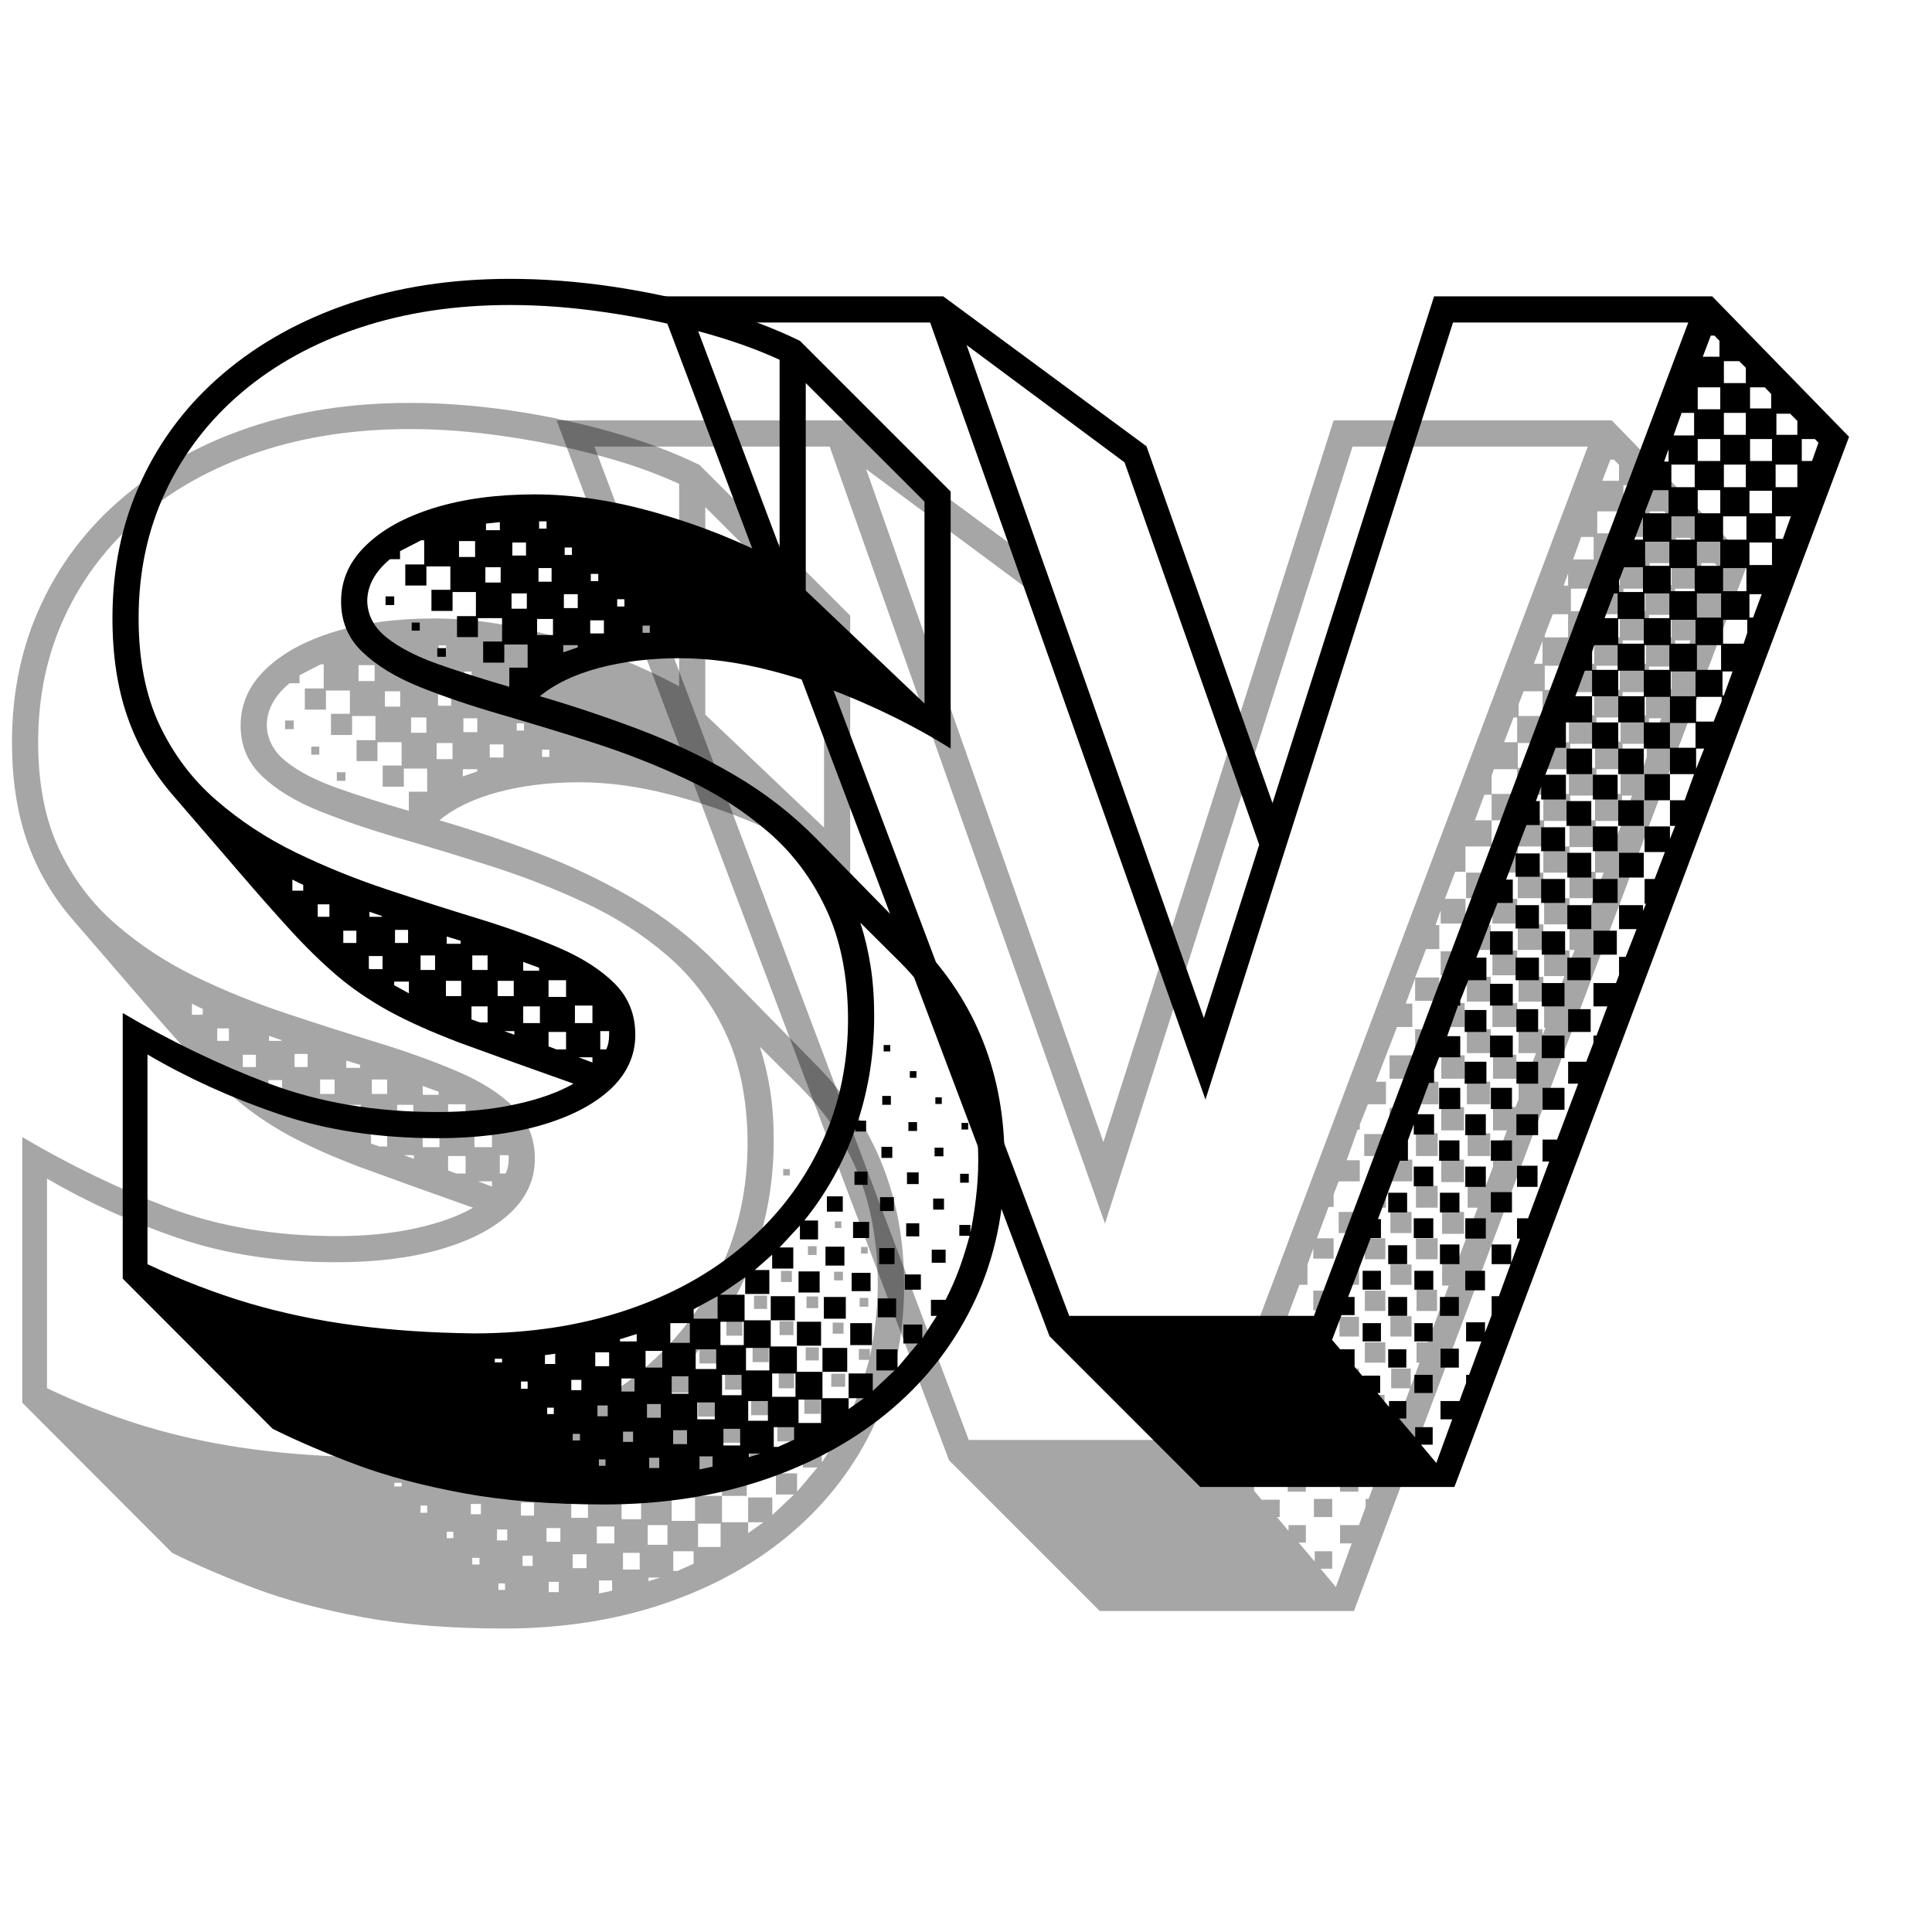 <svg xmlns="http://www.w3.org/2000/svg" xmlns:xlink="http://www.w3.org/1999/xlink" width="200" zoomAndPan="magnify" viewBox="0 0 150 150" height="200" preserveAspectRatio="xMidYMid meet" version="1.2"><defs/><g id="04da9abe09"><g style="fill:#000000;fill-opacity:0.349;"><g transform="translate(-0.991, 112.813)"><path style="stroke:none" d="M 40.078 13.625 C 35.973 13.625 32.336 13.332 29.172 12.75 C 26.004 12.164 23.211 11.422 20.797 10.516 C 18.391 9.609 16.242 8.688 14.359 7.75 L 2.719 -3.906 L 2.719 -24.531 C 6.406 -22.352 10.195 -20.523 14.094 -19.047 C 18 -17.578 22.348 -16.844 27.141 -16.844 C 29.359 -16.844 31.379 -17.039 33.203 -17.438 C 35.035 -17.832 36.539 -18.367 37.719 -19.047 C 36.238 -19.578 34.734 -20.113 33.203 -20.656 C 31.68 -21.207 30.242 -21.727 28.891 -22.219 C 26.703 -23.051 24.852 -23.879 23.344 -24.703 C 21.844 -25.535 20.5 -26.457 19.312 -27.469 C 18.125 -28.488 16.926 -29.66 15.719 -30.984 C 14.508 -32.305 13.113 -33.891 11.531 -35.734 L 6.562 -41.5 C 5.008 -43.312 3.848 -45.328 3.078 -47.547 C 2.305 -49.773 1.922 -52.32 1.922 -55.188 C 1.922 -59.062 2.664 -62.609 4.156 -65.828 C 5.645 -69.055 7.766 -71.836 10.516 -74.172 C 13.266 -76.516 16.523 -78.328 20.297 -79.609 C 24.066 -80.891 28.234 -81.531 32.797 -81.531 C 35.359 -81.531 37.984 -81.332 40.672 -80.938 C 43.367 -80.539 45.977 -79.984 48.5 -79.266 C 51.031 -78.547 53.297 -77.695 55.297 -76.719 L 67 -65.016 L 67 -45.062 C 64.957 -46.344 62.738 -47.508 60.344 -48.562 C 57.957 -49.625 55.531 -50.473 53.062 -51.109 C 50.594 -51.754 48.227 -52.078 45.969 -52.078 C 43.664 -52.078 41.562 -51.82 39.656 -51.312 C 37.758 -50.801 36.242 -50.07 35.109 -49.125 C 37.555 -48.414 40.082 -47.57 42.688 -46.594 C 45.289 -45.613 47.785 -44.426 50.172 -43.031 C 52.566 -41.633 54.707 -39.973 56.594 -38.047 L 64.516 -29.969 C 68.961 -25.406 71.188 -19.77 71.188 -13.062 C 71.188 -9.145 70.43 -5.555 68.922 -2.297 C 67.41 0.961 65.27 3.781 62.5 6.156 C 59.727 8.531 56.438 10.367 52.625 11.672 C 48.82 12.973 44.641 13.625 40.078 13.625 Z M 29.969 0.344 C 34.258 0.344 38.188 -0.25 41.75 -1.438 C 45.312 -2.625 48.383 -4.32 50.969 -6.531 C 53.551 -8.738 55.547 -11.348 56.953 -14.359 C 58.367 -17.379 59.062 -20.695 59.031 -24.312 C 58.988 -27.551 58.41 -30.336 57.297 -32.672 C 56.191 -35.016 54.695 -36.992 52.812 -38.609 C 50.926 -40.234 48.812 -41.594 46.469 -42.688 C 44.133 -43.781 41.734 -44.723 39.266 -45.516 C 36.797 -46.305 34.391 -47.039 32.047 -47.719 C 29.711 -48.395 27.613 -49.109 25.75 -49.859 C 23.883 -50.617 22.406 -51.523 21.312 -52.578 C 20.219 -53.629 19.672 -54.93 19.672 -56.484 C 19.672 -58.141 20.312 -59.586 21.594 -60.828 C 22.875 -62.078 24.645 -63.051 26.906 -63.75 C 29.164 -64.445 31.77 -64.797 34.719 -64.797 C 37.695 -64.797 40.867 -64.312 44.234 -63.344 C 47.609 -62.383 50.77 -61.113 53.719 -59.531 L 53.719 -75.25 C 51.832 -76.113 49.707 -76.859 47.344 -77.484 C 44.988 -78.109 42.566 -78.598 40.078 -78.953 C 37.598 -79.316 35.172 -79.5 32.797 -79.5 C 28.535 -79.5 24.641 -78.91 21.109 -77.734 C 17.586 -76.566 14.547 -74.898 11.984 -72.734 C 9.422 -70.566 7.441 -67.992 6.047 -65.016 C 4.648 -62.035 3.953 -58.758 3.953 -55.188 C 3.953 -51.977 4.488 -49.223 5.562 -46.922 C 6.645 -44.629 8.109 -42.68 9.953 -41.078 C 11.797 -39.473 13.859 -38.113 16.141 -37 C 18.422 -35.895 20.785 -34.938 23.234 -34.125 C 25.68 -33.312 28.047 -32.555 30.328 -31.859 C 32.609 -31.16 34.672 -30.414 36.516 -29.625 C 38.367 -28.832 39.832 -27.898 40.906 -26.828 C 41.977 -25.754 42.516 -24.426 42.516 -22.844 C 42.516 -21.219 41.863 -19.801 40.562 -18.594 C 39.258 -17.395 37.445 -16.461 35.125 -15.797 C 32.812 -15.141 30.148 -14.812 27.141 -14.812 C 22.578 -14.812 18.457 -15.441 14.781 -16.703 C 11.102 -17.961 7.723 -19.5 4.641 -21.312 L 4.641 -5.031 C 7.273 -3.789 9.898 -2.781 12.516 -2 C 15.141 -1.227 17.875 -0.656 20.719 -0.281 C 23.562 0.094 26.645 0.301 29.969 0.344 Z M 64.969 -48.562 L 64.969 -64.234 L 55.75 -73.438 L 55.75 -57.328 Z M 35.047 -62.141 L 35.625 -62.141 L 35.625 -62.703 L 35.047 -62.703 Z M 30.922 -62.016 L 32 -62.016 L 32 -62.641 L 30.922 -62.531 Z M 32.734 -49.859 L 32.734 -51.344 L 34.156 -51.344 L 34.156 -53.141 L 32.344 -53.141 L 32.344 -51.734 L 30.703 -51.734 L 30.703 -53.375 L 32.172 -53.375 L 32.172 -55.188 L 30.297 -55.188 L 30.297 -53.719 L 28.672 -53.719 L 28.672 -55.344 L 30.141 -55.344 L 30.141 -57.219 L 28.328 -57.219 L 28.328 -55.75 L 26.688 -55.75 L 26.688 -57.391 L 28.156 -57.391 L 28.156 -59.203 L 26.297 -59.203 L 26.297 -57.719 L 24.656 -57.719 L 24.656 -59.359 L 26.125 -59.359 L 26.125 -61.234 L 25.891 -61.234 L 24.25 -60.391 L 24.25 -59.766 L 23.469 -59.766 C 22.289 -58.785 21.703 -57.691 21.703 -56.484 C 21.742 -55.391 22.242 -54.457 23.203 -53.688 C 24.172 -52.914 25.484 -52.234 27.141 -51.641 C 28.797 -51.055 30.66 -50.461 32.734 -49.859 Z M 28.828 -59.938 L 30.078 -59.938 L 30.078 -61.172 L 28.828 -61.172 Z M 32.969 -60.047 L 34.031 -60.047 L 34.031 -61.062 L 32.969 -61.062 Z M 37.031 -60.094 L 37.594 -60.094 L 37.594 -60.672 L 37.031 -60.672 Z M 30.875 -57.953 L 32.062 -57.953 L 32.062 -59.141 L 30.875 -59.141 Z M 35 -58.016 L 36.016 -58.016 L 36.016 -59.078 L 35 -59.078 Z M 39.062 -58.062 L 39.641 -58.062 L 39.641 -58.625 L 39.062 -58.625 Z M 32.906 -55.922 L 34.094 -55.922 L 34.094 -57.109 L 32.906 -57.109 Z M 36.969 -55.969 L 38.047 -55.969 L 38.047 -57.047 L 36.969 -57.047 Z M 23.125 -56.203 L 23.125 -56.875 L 23.797 -56.875 L 23.797 -56.203 Z M 41.109 -56.094 L 41.672 -56.094 L 41.672 -56.656 L 41.109 -56.656 Z M 34.891 -53.875 L 36.125 -53.875 L 36.125 -55.125 L 34.891 -55.125 Z M 39.016 -54 L 40.078 -54 L 40.078 -55.016 L 39.016 -55.016 Z M 25.156 -54.219 L 25.156 -54.844 L 25.781 -54.844 L 25.781 -54.219 Z M 43.078 -54.047 L 43.641 -54.047 L 43.641 -54.609 L 43.078 -54.609 Z M 36.922 -52.531 L 38.047 -52.922 L 38.047 -53.094 L 36.922 -53.094 Z M 27.141 -52.188 L 27.141 -52.859 L 27.812 -52.859 L 27.812 -52.188 Z M 15.891 -34.031 L 16.734 -34.031 L 16.734 -34.484 C 16.66 -34.523 16.578 -34.562 16.484 -34.594 C 16.391 -34.633 16.305 -34.676 16.234 -34.719 L 15.891 -34.891 Z M 17.859 -32 L 18.766 -32 L 18.766 -32.969 L 17.859 -32.969 Z M 21.875 -32 L 22.844 -32 L 22.844 -32.062 L 21.875 -32.391 Z M 59.078 6.219 L 60.266 5.375 L 59.078 5.375 L 59.078 3.453 L 60.953 3.453 L 60.953 4.812 L 62.641 3.219 L 61.234 3.219 L 61.234 1.578 L 62.875 1.578 L 62.875 3 L 64.453 1.125 L 63.328 1.125 L 63.328 -0.344 L 64.797 -0.344 L 64.797 0.734 L 65.922 -1.016 L 65.469 -1.016 L 65.469 -2.266 L 66.609 -2.266 C 67.016 -3.055 67.367 -3.863 67.672 -4.688 C 67.973 -5.52 68.238 -6.367 68.469 -7.234 L 67.672 -7.234 L 67.672 -8.078 L 68.531 -8.078 L 68.531 -7.469 C 68.719 -8.363 68.863 -9.281 68.969 -10.219 C 69.082 -11.164 69.141 -12.113 69.141 -13.062 C 69.141 -16.258 68.641 -19.113 67.641 -21.625 C 66.648 -24.133 65.117 -26.426 63.047 -28.5 L 59.984 -31.547 C 60.328 -30.492 60.594 -29.375 60.781 -28.188 C 60.969 -27 61.062 -25.707 61.062 -24.312 C 61.062 -22.875 60.957 -21.477 60.75 -20.125 C 60.539 -18.77 60.227 -17.453 59.812 -16.172 L 60.438 -16.172 L 60.438 -15.328 L 59.594 -15.328 L 59.594 -15.547 C 58.688 -12.941 57.367 -10.566 55.641 -8.422 L 56.703 -8.422 L 56.703 -6.953 L 55.297 -6.953 L 55.297 -8.031 L 53.719 -6.328 L 54.781 -6.328 L 54.781 -4.688 L 53.141 -4.688 L 53.141 -5.766 L 51.797 -4.578 L 52.922 -4.578 L 52.922 -2.719 L 51.047 -2.719 L 51.047 -4.016 L 49.078 -2.656 L 51 -2.656 L 51 -0.672 L 53.031 -0.672 L 53.031 1.359 L 55.062 1.359 L 55.062 3.328 L 57.047 3.328 L 57.047 5.375 L 59.078 5.375 Z M 23.859 -29.969 L 24.875 -29.969 L 24.875 -30.984 L 23.859 -30.984 Z M 19.844 -29.969 L 20.859 -29.969 L 20.859 -30.922 L 19.844 -30.922 Z M 27.875 -29.906 L 28.953 -29.906 L 28.953 -30.141 L 27.875 -30.469 Z M 25.844 -27.875 L 26.969 -27.875 L 26.969 -29 L 25.844 -29 Z M 29.859 -27.875 L 31.047 -27.875 L 31.047 -29 L 29.859 -29 Z M 21.875 -27.938 L 22.891 -27.938 L 22.891 -28.953 L 21.828 -28.953 L 21.828 -27.984 Z M 33.812 -27.812 L 35.047 -27.812 L 35.047 -28.047 L 33.812 -28.5 Z M 35.781 -25.781 L 37.141 -25.781 L 37.141 -27.078 L 35.781 -27.078 Z M 27.812 -25.844 L 29 -25.844 L 29 -27.031 L 27.812 -27.031 Z M 31.828 -25.844 L 33.078 -25.844 L 33.078 -27.031 L 31.828 -27.031 Z M 24.938 -26.062 L 24.938 -26.969 L 23.797 -26.969 L 23.797 -26.688 Z M 37.828 -23.75 L 39.188 -23.75 L 39.188 -25.109 L 37.828 -25.109 Z M 30.469 -23.797 L 31.047 -23.797 L 31.047 -25.047 L 29.797 -25.047 L 29.797 -24.031 Z M 33.812 -23.75 L 35.109 -23.75 L 35.109 -25.047 L 33.812 -25.047 Z M 33.125 -22.844 L 33.125 -23.125 L 32.344 -23.125 Z M 39.797 -21.703 L 40.25 -21.703 C 40.406 -22.004 40.484 -22.383 40.484 -22.844 L 40.484 -23.125 L 39.797 -23.125 Z M 36.406 -21.703 L 37.141 -21.703 L 37.141 -23.062 L 35.781 -23.062 L 35.781 -21.938 Z M 61.797 -21.547 L 61.797 -22.047 L 62.312 -22.047 L 62.312 -21.547 Z M 39.188 -20.688 L 39.188 -21.094 L 38.109 -21.094 Z M 63.828 -19.5 L 63.828 -20.016 L 64.344 -20.016 L 64.344 -19.5 Z M 61.688 -17.406 L 61.688 -18.094 L 62.359 -18.094 L 62.359 -17.406 Z M 65.812 -17.469 L 65.812 -17.984 L 66.312 -17.984 L 66.312 -17.469 Z M 63.719 -15.375 L 63.719 -16.062 L 64.391 -16.062 L 64.391 -15.375 Z M 67.844 -15.484 L 67.844 -16 L 68.359 -16 L 68.359 -15.484 Z M 61.625 -13.281 L 61.625 -14.141 L 62.469 -14.141 L 62.469 -13.281 Z M 65.75 -13.406 L 65.75 -14.078 L 66.438 -14.078 L 66.438 -13.406 Z M 59.531 -11.188 L 59.531 -12.219 L 60.547 -12.219 L 60.547 -11.188 Z M 63.609 -11.25 L 63.609 -12.156 L 64.516 -12.156 L 64.516 -11.25 Z M 67.734 -11.359 L 67.734 -12.047 L 68.406 -12.047 L 68.406 -11.359 Z M 57.391 -9.109 L 57.391 -10.297 L 58.625 -10.297 L 58.625 -9.109 Z M 61.516 -9.156 L 61.516 -10.234 L 62.594 -10.234 L 62.594 -9.156 Z M 65.641 -9.266 L 65.641 -10.125 L 66.484 -10.125 L 66.484 -9.266 Z M 59.422 -7.062 L 59.422 -8.312 L 60.672 -8.312 L 60.672 -7.062 Z M 63.547 -7.188 L 63.547 -8.203 L 64.562 -8.203 L 64.562 -7.188 Z M 57.281 -4.922 L 57.281 -6.391 L 58.75 -6.391 L 58.75 -4.922 Z M 61.453 -5.031 L 61.453 -6.281 L 62.641 -6.281 L 62.641 -5.031 Z M 65.531 -5.141 L 65.531 -6.156 L 66.609 -6.156 L 66.609 -5.141 Z M 55.188 -2.828 L 55.188 -4.469 L 56.828 -4.469 L 56.828 -2.828 Z M 59.312 -2.938 L 59.312 -4.359 L 60.781 -4.359 L 60.781 -2.938 Z M 63.438 -3.047 L 63.438 -4.234 L 64.688 -4.234 L 64.688 -3.047 Z M 47.047 -0.797 L 48.906 -0.797 L 48.906 -2.547 L 47.047 -1.531 Z M 53.031 -0.672 L 53.031 -2.547 L 54.906 -2.547 L 54.906 -0.672 Z M 57.156 -0.797 L 57.156 -2.484 L 58.859 -2.484 L 58.859 -0.797 Z M 61.344 -0.906 L 61.344 -2.375 L 62.766 -2.375 L 62.766 -0.906 Z M 49.125 1.25 L 50.938 1.25 L 50.938 -0.562 L 49.125 -0.562 Z M 55.062 1.297 L 55.062 -0.562 L 56.938 -0.562 L 56.938 1.297 Z M 45.234 1.078 L 46.75 1.078 L 46.75 -0.453 L 45.234 -0.453 Z M 59.203 1.25 L 59.203 -0.453 L 60.891 -0.453 L 60.891 1.25 Z M 41.328 0.969 L 42.625 0.969 L 42.625 0.391 L 41.328 0.797 Z M 51.109 3.219 L 52.922 3.219 L 52.922 1.469 L 51.109 1.469 Z M 57.047 3.328 L 57.047 1.469 L 58.969 1.469 L 58.969 3.328 Z M 47.203 3.109 L 48.797 3.109 L 48.797 1.578 L 47.203 1.578 Z M 43.312 3 L 44.609 3 L 44.609 1.703 L 43.312 1.703 Z M 39.406 2.891 L 40.484 2.891 L 40.484 1.812 L 39.406 1.812 Z M 35.5 2.719 L 36.297 2.719 L 36.297 1.922 L 35.5 2.031 Z M 31.609 2.594 L 32.172 2.594 L 32.172 2.312 L 31.609 2.312 Z M 53.141 5.266 L 54.953 5.266 L 54.953 3.453 L 53.141 3.453 Z M 49.25 5.141 L 50.766 5.141 L 50.766 3.562 L 49.25 3.562 Z M 45.344 5.031 L 46.641 5.031 L 46.641 3.672 L 45.344 3.672 Z M 41.438 4.859 L 42.453 4.859 L 42.453 3.844 L 41.438 3.844 Z M 37.547 4.75 L 38.328 4.75 L 38.328 3.953 L 37.547 3.953 Z M 33.641 4.641 L 34.156 4.641 L 34.156 4.078 L 33.641 4.078 Z M 55.188 7.297 L 56.938 7.297 L 56.938 5.484 L 55.188 5.484 Z M 51.281 7.125 L 52.812 7.125 L 52.812 5.594 L 51.281 5.594 Z M 47.328 7.016 L 48.688 7.016 L 48.688 5.703 L 47.328 5.703 Z M 43.422 6.891 L 44.5 6.891 L 44.5 5.828 L 43.422 5.828 Z M 39.578 6.781 L 40.375 6.781 L 40.375 5.938 L 39.578 5.938 Z M 35.672 6.609 L 36.188 6.609 L 36.188 6.109 L 35.672 6.109 Z M 53.266 9.156 L 53.594 9.156 L 54.844 8.594 L 54.844 7.625 L 53.266 7.625 Z M 49.359 9.047 L 50.656 9.047 L 50.656 7.75 L 49.359 7.75 Z M 45.453 8.938 L 46.531 8.938 L 46.531 7.859 L 45.453 7.859 Z M 41.562 8.766 L 42.344 8.766 L 42.344 7.969 L 41.562 7.969 Z M 37.656 8.656 L 38.219 8.656 L 38.219 8.141 L 37.656 8.141 Z M 51.344 9.953 L 52.234 9.672 L 51.344 9.672 Z M 47.5 10.906 L 48.516 10.688 L 48.516 9.891 L 47.5 9.891 Z M 43.594 10.797 L 44.375 10.797 L 44.375 10 L 43.594 10 Z M 39.688 10.625 L 40.203 10.625 L 40.203 10.125 L 39.688 10.125 Z M 39.688 10.625 "/></g></g><g style="fill:#000000;fill-opacity:0.349;"><g transform="translate(47.058, 112.813)"><path style="stroke:none" d="M 38.328 12.266 L 26.625 0.562 L -3.844 -80.172 L 18.375 -80.172 L 34.156 -68.531 L 43.938 -40.828 L 56.484 -80.172 L 78.078 -80.172 L 88.703 -69.266 L 58.062 12.266 Z M 28.156 -1.016 L 47.156 -1.016 L 76.219 -78.141 L 57.953 -78.141 L 38.734 -17.812 L 17.359 -78.141 L -0.906 -78.141 Z M 77.344 -75.484 L 78.641 -75.484 L 78.641 -76.719 L 78.25 -77.125 L 77.969 -77.125 Z M 38.609 -24.141 L 42.906 -37.594 L 32.453 -67.281 L 20.188 -76.391 Z M 78.984 -73.438 L 80.688 -73.438 L 80.688 -74.625 L 80.172 -75.141 L 78.984 -75.141 Z M 76.953 -71.406 L 78.703 -71.406 L 78.703 -73.109 L 76.953 -73.109 Z M 81.016 -71.469 L 82.656 -71.469 L 82.656 -72.594 L 82.156 -73.109 L 81.016 -73.109 Z M 75.078 -69.375 L 76.672 -69.375 L 76.672 -71.125 L 75.703 -71.125 Z M 78.984 -69.422 L 80.688 -69.422 L 80.688 -71.125 L 78.984 -71.125 Z M 83.062 -69.422 L 84.688 -69.422 L 84.688 -70.5 L 84.125 -71.062 L 83.062 -71.062 Z M 76.953 -67.391 L 78.703 -67.391 L 78.703 -69.094 L 76.953 -69.094 Z M 81.016 -67.391 L 82.719 -67.391 L 82.719 -69.094 L 81.016 -69.094 Z M 85.031 -67.391 L 85.828 -67.391 L 86.328 -68.812 L 86.047 -69.094 L 85.031 -69.094 Z M 74.344 -67.344 L 74.688 -67.344 L 74.688 -68.297 Z M 74.906 -65.359 L 76.719 -65.359 L 76.719 -67.109 L 74.906 -67.109 Z M 78.984 -65.359 L 80.688 -65.359 L 80.688 -67.109 L 78.984 -67.109 Z M 83 -65.359 L 84.688 -65.359 L 84.688 -67.109 L 83 -67.109 Z M 72.875 -63.328 L 74.688 -63.328 L 74.688 -65.125 L 73.5 -65.125 L 72.875 -63.5 Z M 76.953 -63.328 L 78.703 -63.328 L 78.703 -65.125 L 76.953 -65.125 Z M 80.969 -63.328 L 82.719 -63.328 L 82.719 -65.078 L 80.969 -65.078 Z M 74.906 -61.281 L 76.719 -61.281 L 76.719 -63.094 L 74.906 -63.094 Z M 78.922 -61.281 L 80.734 -61.281 L 80.734 -63.094 L 78.922 -63.094 Z M 83 -61.344 L 83.562 -61.344 L 84.188 -63.094 L 83 -63.094 Z M 72.031 -61.281 L 72.703 -61.281 L 72.703 -63.047 Z M 72.875 -59.25 L 74.75 -59.25 L 74.75 -61.125 L 72.875 -61.125 Z M 76.891 -59.25 L 78.703 -59.25 L 78.703 -61.125 L 76.891 -61.125 Z M 80.969 -59.312 L 82.719 -59.312 L 82.719 -61.062 L 80.969 -61.062 Z M 70.844 -57.219 L 72.703 -57.219 L 72.703 -59.141 L 71.234 -59.141 L 70.844 -58.125 Z M 74.859 -57.281 L 76.719 -57.281 L 76.719 -59.078 L 74.859 -59.078 Z M 78.922 -57.281 L 80.734 -57.281 L 80.734 -59.078 L 78.922 -59.078 Z M 69.719 -55.188 L 70.734 -55.188 L 70.734 -57.109 L 70.453 -57.109 Z M 72.828 -55.188 L 74.75 -55.188 L 74.75 -57.109 L 72.828 -57.109 Z M 76.891 -55.234 L 78.766 -55.234 L 78.766 -57.109 L 76.891 -57.109 Z M 80.969 -55.234 L 81.25 -55.234 L 81.922 -57.047 L 80.969 -57.047 Z M 70.781 -53.203 L 72.766 -53.203 L 72.766 -55.125 L 70.781 -55.125 Z M 74.859 -53.203 L 76.781 -53.203 L 76.781 -55.062 L 74.859 -55.062 Z M 78.922 -53.203 L 80.516 -53.203 L 80.797 -54.047 L 80.797 -55.062 L 78.922 -55.062 Z M 68.75 -51.172 L 70.734 -51.172 L 70.734 -53.094 L 68.922 -53.094 L 68.75 -52.578 Z M 72.828 -51.172 L 74.75 -51.172 L 74.75 -53.094 L 72.828 -53.094 Z M 76.891 -51.172 L 78.766 -51.172 L 78.766 -53.094 L 76.891 -53.094 Z M 56.656 10.406 L 57.891 7.016 L 56.984 7.016 L 56.984 5.594 L 58.453 5.594 L 58.969 4.188 L 58.969 3.562 L 59.203 3.562 L 60.156 0.969 L 58.969 0.969 L 58.969 -0.516 L 60.438 -0.516 L 60.438 0.281 L 60.953 -1.078 L 60.953 -2.547 L 61.516 -2.547 L 62.422 -5.031 L 60.953 -5.031 L 60.953 -6.562 L 62.469 -6.562 L 62.469 -5.141 L 63.156 -7.016 L 62.922 -7.016 L 62.922 -8.594 L 63.781 -8.594 L 65.422 -13 L 64.906 -13 L 64.906 -14.703 L 66.031 -14.703 L 67.672 -19.047 L 66.891 -19.047 L 66.891 -20.75 L 68.297 -20.75 L 68.859 -22.219 L 68.859 -22.781 L 69.094 -22.781 L 69.938 -25.047 L 68.859 -25.047 L 68.859 -26.859 L 70.609 -26.859 L 70.844 -27.484 L 70.844 -28.891 L 71.359 -28.891 L 72.203 -31.047 L 70.844 -31.047 L 70.844 -32.906 L 72.703 -32.906 L 72.703 -32.453 L 72.938 -33.016 L 72.828 -33.016 L 72.828 -34.938 L 73.609 -34.938 L 74.406 -37.031 L 72.828 -37.031 L 72.828 -39.016 L 74.797 -39.016 L 74.797 -38.047 L 75.203 -39.062 L 74.797 -39.062 L 74.797 -41.047 L 75.938 -41.047 L 76.672 -43.078 L 74.797 -43.078 L 74.797 -45.062 L 72.766 -45.062 L 72.766 -47.094 L 70.781 -47.094 L 70.781 -49.125 L 72.766 -49.125 L 72.766 -51.109 L 70.781 -51.109 L 70.781 -49.125 L 68.75 -49.125 L 68.75 -51.109 L 68.188 -51.109 L 67.453 -49.125 L 68.75 -49.125 L 68.75 -47.094 L 66.719 -47.094 L 66.719 -45.125 L 65.922 -45.125 L 65.125 -43.031 L 66.719 -43.031 L 66.719 -41.109 L 64.797 -41.109 L 64.797 -42.125 L 64.391 -40.984 L 64.688 -40.984 L 64.688 -39.125 L 63.656 -39.125 L 62.812 -36.922 L 64.688 -36.922 L 64.688 -35.109 L 62.812 -35.109 L 62.812 -36.859 L 62.078 -34.891 L 62.594 -34.891 L 62.594 -33.078 L 61.406 -33.078 L 59.766 -28.828 L 60.547 -28.828 L 60.547 -27.078 L 59.141 -27.078 L 58.516 -25.5 L 58.516 -25.109 L 58.344 -25.109 L 57.5 -22.734 L 58.516 -22.734 L 58.516 -21.094 L 56.875 -21.094 L 56.484 -20.078 L 56.484 -19.109 L 56.094 -19.109 L 55.188 -16.672 L 56.484 -16.672 L 56.484 -15.094 L 54.906 -15.094 L 54.906 -15.891 L 54.453 -14.641 L 54.453 -13.062 L 53.828 -13.062 L 52.125 -8.531 L 52.359 -8.531 L 52.359 -7.062 L 51.562 -7.062 L 49.812 -2.484 L 50.312 -2.484 L 50.312 -1.078 L 49.297 -1.078 L 48.562 0.844 L 49.188 1.578 L 50.312 1.578 L 50.312 2.938 L 50.938 3.672 L 50.938 3.625 L 52.297 3.625 L 52.297 4.969 L 52.078 4.969 L 52.984 6.047 L 52.984 5.594 L 54.328 5.594 L 54.328 6.953 L 53.766 6.953 L 55.016 8.422 L 55.016 7.625 L 56.375 7.625 L 56.375 8.984 L 55.469 8.984 Z M 74.859 -49.125 L 76.781 -49.125 L 76.781 -51.047 L 74.859 -51.047 Z M 78.875 -49.188 L 78.984 -49.188 L 79.656 -51.047 L 78.875 -51.047 Z M 72.828 -47.094 L 74.797 -47.094 L 74.797 -49.078 L 72.828 -49.078 Z M 76.828 -47.156 L 78.188 -47.156 L 78.812 -48.734 L 78.812 -49.078 L 76.828 -49.078 Z M 68.75 -45.062 L 68.75 -47.094 L 70.781 -47.094 L 70.781 -45.062 Z M 74.797 -45.125 L 76.781 -45.125 L 76.781 -47.047 L 74.797 -47.047 Z M 66.766 -43.078 L 66.766 -45.062 L 68.75 -45.062 L 68.75 -43.078 Z M 70.781 -43.078 L 70.781 -45.062 L 72.766 -45.062 L 72.766 -43.078 Z M 76.828 -43.484 L 77.453 -45.062 L 76.828 -45.062 Z M 72.828 -41.047 L 72.828 -43.078 L 74.797 -43.078 L 74.797 -41.047 Z M 68.812 -41.109 L 68.812 -43.031 L 70.734 -43.031 L 70.734 -41.109 Z M 70.781 -39.062 L 70.781 -41.047 L 72.766 -41.047 L 72.766 -39.062 Z M 66.766 -39.062 L 66.766 -40.984 L 68.688 -40.984 L 68.688 -39.062 Z M 68.812 -37.094 L 68.812 -39.016 L 70.734 -39.016 L 70.734 -37.094 Z M 64.797 -37.094 L 64.797 -38.953 L 66.656 -38.953 L 66.656 -37.094 Z M 66.828 -35.047 L 66.828 -36.969 L 68.688 -36.969 L 68.688 -35.047 Z M 70.844 -35.047 L 70.844 -36.969 L 72.766 -36.969 L 72.766 -35.047 Z M 64.797 -33.078 L 64.797 -34.938 L 66.656 -34.938 L 66.656 -33.078 Z M 68.812 -33.078 L 68.812 -34.938 L 70.734 -34.938 L 70.734 -33.078 Z M 62.812 -31.094 L 62.812 -32.906 L 64.625 -32.906 L 64.625 -31.094 Z M 66.828 -31.047 L 66.828 -32.906 L 68.688 -32.906 L 68.688 -31.047 Z M 68.859 -29.062 L 68.859 -30.922 L 70.672 -30.922 L 70.672 -29.062 Z M 60.828 -29.062 L 60.828 -30.875 L 62.594 -30.875 L 62.594 -29.062 Z M 64.844 -29.062 L 64.844 -30.875 L 66.656 -30.875 L 66.656 -29.062 Z M 62.812 -27.078 L 62.812 -28.828 L 64.625 -28.828 L 64.625 -27.078 Z M 66.828 -27.078 L 66.828 -28.828 L 68.641 -28.828 L 68.641 -27.078 Z M 64.844 -25.047 L 64.844 -26.859 L 66.609 -26.859 L 66.609 -25.047 Z M 60.828 -25.109 L 60.828 -26.797 L 62.594 -26.797 L 62.594 -25.109 Z M 62.875 -23.062 L 62.875 -24.828 L 64.562 -24.828 L 64.562 -23.062 Z M 66.891 -23.062 L 66.891 -24.828 L 68.641 -24.828 L 68.641 -23.062 Z M 58.859 -23.062 L 58.859 -24.766 L 60.547 -24.766 L 60.547 -23.062 Z M 60.828 -21.094 L 60.828 -22.781 L 62.594 -22.781 L 62.594 -21.094 Z M 64.844 -21.031 L 64.844 -22.781 L 66.609 -22.781 L 66.609 -21.031 Z M 58.859 -19.047 L 58.859 -20.75 L 60.547 -20.75 L 60.547 -19.047 Z M 62.875 -19.047 L 62.875 -20.75 L 64.562 -20.75 L 64.562 -19.047 Z M 56.875 -17.078 L 56.875 -18.719 L 58.516 -18.719 L 58.516 -17.078 Z M 60.891 -17.078 L 60.891 -18.719 L 62.531 -18.719 L 62.531 -17.078 Z M 64.906 -17.016 L 64.906 -18.719 L 66.609 -18.719 L 66.609 -17.016 Z M 58.906 -15.047 L 58.906 -16.672 L 60.5 -16.672 L 60.5 -15.047 Z M 62.875 -15.047 L 62.875 -16.672 L 64.562 -16.672 L 64.562 -15.047 Z M 56.875 -13.062 L 56.875 -14.641 L 58.453 -14.641 L 58.453 -13.062 Z M 60.891 -13.062 L 60.891 -14.641 L 62.531 -14.641 L 62.531 -13.062 Z M 62.922 -11.031 L 62.922 -12.672 L 64.516 -12.672 L 64.516 -11.031 Z M 54.906 -11.078 L 54.906 -12.609 L 56.422 -12.609 L 56.422 -11.078 Z M 58.906 -11.031 L 58.906 -12.609 L 60.5 -12.609 L 60.5 -11.031 Z M 60.891 -9.047 L 60.891 -10.625 L 62.531 -10.625 L 62.531 -9.047 Z M 52.922 -9.047 L 52.922 -10.578 L 54.391 -10.578 L 54.391 -9.047 Z M 56.938 -9.047 L 56.938 -10.578 L 58.453 -10.578 L 58.453 -9.047 Z M 54.906 -7.062 L 54.906 -8.594 L 56.422 -8.594 L 56.422 -7.062 Z M 58.906 -7.016 L 58.906 -8.594 L 60.5 -8.594 L 60.5 -7.016 Z M 56.938 -5.031 L 56.938 -6.562 L 58.453 -6.562 L 58.453 -5.031 Z M 52.922 -5.031 L 52.922 -6.5 L 54.391 -6.5 L 54.391 -5.031 Z M 50.938 -3.047 L 50.938 -4.516 L 52.359 -4.516 L 52.359 -3.047 Z M 54.953 -3.047 L 54.953 -4.516 L 56.422 -4.516 L 56.422 -3.047 Z M 58.906 -3 L 58.906 -4.516 L 60.438 -4.516 L 60.438 -3 Z M 52.922 -1.016 L 52.922 -2.484 L 54.391 -2.484 L 54.391 -1.016 Z M 56.938 -1.016 L 56.938 -2.484 L 58.406 -2.484 L 58.406 -1.016 Z M 50.938 0.969 L 50.938 -0.453 L 52.359 -0.453 L 52.359 0.969 Z M 54.953 0.969 L 54.953 -0.453 L 56.375 -0.453 L 56.375 0.969 Z M 56.984 3 L 56.984 1.531 L 58.406 1.531 L 58.406 3 Z M 52.922 3 L 52.922 1.578 L 54.328 1.578 L 54.328 3 Z M 54.953 4.969 L 54.953 3.562 L 56.375 3.562 L 56.375 4.969 Z M 54.953 4.969 "/></g></g><g style="fill:#000000;fill-opacity:1;"><g transform="translate(6.809, 103.181)"><path style="stroke:none" d="M 40.078 13.625 C 35.973 13.625 32.336 13.332 29.172 12.75 C 26.004 12.164 23.211 11.422 20.797 10.516 C 18.391 9.609 16.242 8.688 14.359 7.75 L 2.719 -3.906 L 2.719 -24.531 C 6.406 -22.352 10.195 -20.523 14.094 -19.047 C 18 -17.578 22.348 -16.844 27.141 -16.844 C 29.359 -16.844 31.379 -17.039 33.203 -17.438 C 35.035 -17.832 36.539 -18.367 37.719 -19.047 C 36.238 -19.578 34.734 -20.113 33.203 -20.656 C 31.68 -21.207 30.242 -21.727 28.891 -22.219 C 26.703 -23.051 24.852 -23.879 23.344 -24.703 C 21.844 -25.535 20.5 -26.457 19.312 -27.469 C 18.125 -28.488 16.926 -29.66 15.719 -30.984 C 14.508 -32.305 13.113 -33.891 11.531 -35.734 L 6.562 -41.5 C 5.008 -43.312 3.848 -45.328 3.078 -47.547 C 2.305 -49.773 1.922 -52.32 1.922 -55.188 C 1.922 -59.062 2.664 -62.609 4.156 -65.828 C 5.645 -69.055 7.766 -71.836 10.516 -74.172 C 13.266 -76.516 16.523 -78.328 20.297 -79.609 C 24.066 -80.891 28.234 -81.531 32.797 -81.531 C 35.359 -81.531 37.984 -81.332 40.672 -80.938 C 43.367 -80.539 45.977 -79.984 48.5 -79.266 C 51.031 -78.547 53.297 -77.695 55.297 -76.719 L 67 -65.016 L 67 -45.062 C 64.957 -46.344 62.738 -47.508 60.344 -48.562 C 57.957 -49.625 55.531 -50.473 53.062 -51.109 C 50.594 -51.754 48.227 -52.078 45.969 -52.078 C 43.664 -52.078 41.562 -51.82 39.656 -51.312 C 37.758 -50.801 36.242 -50.07 35.109 -49.125 C 37.555 -48.414 40.082 -47.57 42.688 -46.594 C 45.289 -45.613 47.785 -44.426 50.172 -43.031 C 52.566 -41.633 54.707 -39.973 56.594 -38.047 L 64.516 -29.969 C 68.961 -25.406 71.188 -19.77 71.188 -13.062 C 71.188 -9.145 70.43 -5.555 68.922 -2.297 C 67.41 0.961 65.27 3.781 62.5 6.156 C 59.727 8.531 56.438 10.367 52.625 11.672 C 48.82 12.973 44.641 13.625 40.078 13.625 Z M 29.969 0.344 C 34.258 0.344 38.188 -0.25 41.75 -1.438 C 45.312 -2.625 48.383 -4.32 50.969 -6.531 C 53.551 -8.738 55.547 -11.348 56.953 -14.359 C 58.367 -17.379 59.062 -20.695 59.031 -24.312 C 58.988 -27.551 58.41 -30.336 57.297 -32.672 C 56.191 -35.016 54.695 -36.992 52.812 -38.609 C 50.926 -40.234 48.812 -41.594 46.469 -42.688 C 44.133 -43.781 41.734 -44.723 39.266 -45.516 C 36.797 -46.305 34.391 -47.039 32.047 -47.719 C 29.711 -48.395 27.613 -49.109 25.75 -49.859 C 23.883 -50.617 22.406 -51.523 21.312 -52.578 C 20.219 -53.629 19.672 -54.93 19.672 -56.484 C 19.672 -58.141 20.312 -59.586 21.594 -60.828 C 22.875 -62.078 24.645 -63.051 26.906 -63.75 C 29.164 -64.445 31.77 -64.797 34.719 -64.797 C 37.695 -64.797 40.867 -64.312 44.234 -63.344 C 47.609 -62.383 50.77 -61.113 53.719 -59.531 L 53.719 -75.25 C 51.832 -76.113 49.707 -76.859 47.344 -77.484 C 44.988 -78.109 42.566 -78.598 40.078 -78.953 C 37.598 -79.316 35.172 -79.5 32.797 -79.5 C 28.535 -79.5 24.641 -78.91 21.109 -77.734 C 17.586 -76.566 14.547 -74.898 11.984 -72.734 C 9.422 -70.566 7.441 -67.992 6.047 -65.016 C 4.648 -62.035 3.953 -58.758 3.953 -55.188 C 3.953 -51.977 4.488 -49.223 5.562 -46.922 C 6.645 -44.629 8.109 -42.68 9.953 -41.078 C 11.797 -39.473 13.859 -38.113 16.141 -37 C 18.422 -35.895 20.785 -34.938 23.234 -34.125 C 25.68 -33.312 28.047 -32.555 30.328 -31.859 C 32.609 -31.16 34.672 -30.414 36.516 -29.625 C 38.367 -28.832 39.832 -27.898 40.906 -26.828 C 41.977 -25.754 42.516 -24.426 42.516 -22.844 C 42.516 -21.219 41.863 -19.801 40.562 -18.594 C 39.258 -17.395 37.445 -16.461 35.125 -15.797 C 32.812 -15.141 30.148 -14.812 27.141 -14.812 C 22.578 -14.812 18.457 -15.441 14.781 -16.703 C 11.102 -17.961 7.723 -19.5 4.641 -21.312 L 4.641 -5.031 C 7.273 -3.789 9.898 -2.781 12.516 -2 C 15.141 -1.227 17.875 -0.656 20.719 -0.281 C 23.562 0.094 26.645 0.301 29.969 0.344 Z M 64.969 -48.562 L 64.969 -64.234 L 55.75 -73.438 L 55.75 -57.328 Z M 35.047 -62.141 L 35.625 -62.141 L 35.625 -62.703 L 35.047 -62.703 Z M 30.922 -62.016 L 32 -62.016 L 32 -62.641 L 30.922 -62.531 Z M 32.734 -49.859 L 32.734 -51.344 L 34.156 -51.344 L 34.156 -53.141 L 32.344 -53.141 L 32.344 -51.734 L 30.703 -51.734 L 30.703 -53.375 L 32.172 -53.375 L 32.172 -55.188 L 30.297 -55.188 L 30.297 -53.719 L 28.672 -53.719 L 28.672 -55.344 L 30.141 -55.344 L 30.141 -57.219 L 28.328 -57.219 L 28.328 -55.75 L 26.688 -55.75 L 26.688 -57.391 L 28.156 -57.391 L 28.156 -59.203 L 26.297 -59.203 L 26.297 -57.719 L 24.656 -57.719 L 24.656 -59.359 L 26.125 -59.359 L 26.125 -61.234 L 25.891 -61.234 L 24.25 -60.391 L 24.25 -59.766 L 23.469 -59.766 C 22.289 -58.785 21.703 -57.691 21.703 -56.484 C 21.742 -55.391 22.242 -54.457 23.203 -53.688 C 24.172 -52.914 25.484 -52.234 27.141 -51.641 C 28.797 -51.055 30.66 -50.461 32.734 -49.859 Z M 28.828 -59.938 L 30.078 -59.938 L 30.078 -61.172 L 28.828 -61.172 Z M 32.969 -60.047 L 34.031 -60.047 L 34.031 -61.062 L 32.969 -61.062 Z M 37.031 -60.094 L 37.594 -60.094 L 37.594 -60.672 L 37.031 -60.672 Z M 30.875 -57.953 L 32.062 -57.953 L 32.062 -59.141 L 30.875 -59.141 Z M 35 -58.016 L 36.016 -58.016 L 36.016 -59.078 L 35 -59.078 Z M 39.062 -58.062 L 39.641 -58.062 L 39.641 -58.625 L 39.062 -58.625 Z M 32.906 -55.922 L 34.094 -55.922 L 34.094 -57.109 L 32.906 -57.109 Z M 36.969 -55.969 L 38.047 -55.969 L 38.047 -57.047 L 36.969 -57.047 Z M 23.125 -56.203 L 23.125 -56.875 L 23.797 -56.875 L 23.797 -56.203 Z M 41.109 -56.094 L 41.672 -56.094 L 41.672 -56.656 L 41.109 -56.656 Z M 34.891 -53.875 L 36.125 -53.875 L 36.125 -55.125 L 34.891 -55.125 Z M 39.016 -54 L 40.078 -54 L 40.078 -55.016 L 39.016 -55.016 Z M 25.156 -54.219 L 25.156 -54.844 L 25.781 -54.844 L 25.781 -54.219 Z M 43.078 -54.047 L 43.641 -54.047 L 43.641 -54.609 L 43.078 -54.609 Z M 36.922 -52.531 L 38.047 -52.922 L 38.047 -53.094 L 36.922 -53.094 Z M 27.141 -52.188 L 27.141 -52.859 L 27.812 -52.859 L 27.812 -52.188 Z M 15.891 -34.031 L 16.734 -34.031 L 16.734 -34.484 C 16.66 -34.523 16.578 -34.562 16.484 -34.594 C 16.391 -34.633 16.305 -34.676 16.234 -34.719 L 15.891 -34.891 Z M 17.859 -32 L 18.766 -32 L 18.766 -32.969 L 17.859 -32.969 Z M 21.875 -32 L 22.844 -32 L 22.844 -32.062 L 21.875 -32.391 Z M 59.078 6.219 L 60.266 5.375 L 59.078 5.375 L 59.078 3.453 L 60.953 3.453 L 60.953 4.812 L 62.641 3.219 L 61.234 3.219 L 61.234 1.578 L 62.875 1.578 L 62.875 3 L 64.453 1.125 L 63.328 1.125 L 63.328 -0.344 L 64.797 -0.344 L 64.797 0.734 L 65.922 -1.016 L 65.469 -1.016 L 65.469 -2.266 L 66.609 -2.266 C 67.016 -3.055 67.367 -3.863 67.672 -4.688 C 67.973 -5.52 68.238 -6.367 68.469 -7.234 L 67.672 -7.234 L 67.672 -8.078 L 68.531 -8.078 L 68.531 -7.469 C 68.719 -8.363 68.863 -9.281 68.969 -10.219 C 69.082 -11.164 69.141 -12.113 69.141 -13.062 C 69.141 -16.258 68.641 -19.113 67.641 -21.625 C 66.648 -24.133 65.117 -26.426 63.047 -28.5 L 59.984 -31.547 C 60.328 -30.492 60.594 -29.375 60.781 -28.188 C 60.969 -27 61.062 -25.707 61.062 -24.312 C 61.062 -22.875 60.957 -21.477 60.75 -20.125 C 60.539 -18.77 60.227 -17.453 59.812 -16.172 L 60.438 -16.172 L 60.438 -15.328 L 59.594 -15.328 L 59.594 -15.547 C 58.688 -12.941 57.367 -10.566 55.641 -8.422 L 56.703 -8.422 L 56.703 -6.953 L 55.297 -6.953 L 55.297 -8.031 L 53.719 -6.328 L 54.781 -6.328 L 54.781 -4.688 L 53.141 -4.688 L 53.141 -5.766 L 51.797 -4.578 L 52.922 -4.578 L 52.922 -2.719 L 51.047 -2.719 L 51.047 -4.016 L 49.078 -2.656 L 51 -2.656 L 51 -0.672 L 53.031 -0.672 L 53.031 1.359 L 55.062 1.359 L 55.062 3.328 L 57.047 3.328 L 57.047 5.375 L 59.078 5.375 Z M 23.859 -29.969 L 24.875 -29.969 L 24.875 -30.984 L 23.859 -30.984 Z M 19.844 -29.969 L 20.859 -29.969 L 20.859 -30.922 L 19.844 -30.922 Z M 27.875 -29.906 L 28.953 -29.906 L 28.953 -30.141 L 27.875 -30.469 Z M 25.844 -27.875 L 26.969 -27.875 L 26.969 -29 L 25.844 -29 Z M 29.859 -27.875 L 31.047 -27.875 L 31.047 -29 L 29.859 -29 Z M 21.875 -27.938 L 22.891 -27.938 L 22.891 -28.953 L 21.828 -28.953 L 21.828 -27.984 Z M 33.812 -27.812 L 35.047 -27.812 L 35.047 -28.047 L 33.812 -28.5 Z M 35.781 -25.781 L 37.141 -25.781 L 37.141 -27.078 L 35.781 -27.078 Z M 27.812 -25.844 L 29 -25.844 L 29 -27.031 L 27.812 -27.031 Z M 31.828 -25.844 L 33.078 -25.844 L 33.078 -27.031 L 31.828 -27.031 Z M 24.938 -26.062 L 24.938 -26.969 L 23.797 -26.969 L 23.797 -26.688 Z M 37.828 -23.75 L 39.188 -23.75 L 39.188 -25.109 L 37.828 -25.109 Z M 30.469 -23.797 L 31.047 -23.797 L 31.047 -25.047 L 29.797 -25.047 L 29.797 -24.031 Z M 33.812 -23.75 L 35.109 -23.75 L 35.109 -25.047 L 33.812 -25.047 Z M 33.125 -22.844 L 33.125 -23.125 L 32.344 -23.125 Z M 39.797 -21.703 L 40.25 -21.703 C 40.406 -22.004 40.484 -22.383 40.484 -22.844 L 40.484 -23.125 L 39.797 -23.125 Z M 36.406 -21.703 L 37.141 -21.703 L 37.141 -23.062 L 35.781 -23.062 L 35.781 -21.938 Z M 61.797 -21.547 L 61.797 -22.047 L 62.312 -22.047 L 62.312 -21.547 Z M 39.188 -20.688 L 39.188 -21.094 L 38.109 -21.094 Z M 63.828 -19.5 L 63.828 -20.016 L 64.344 -20.016 L 64.344 -19.5 Z M 61.688 -17.406 L 61.688 -18.094 L 62.359 -18.094 L 62.359 -17.406 Z M 65.812 -17.469 L 65.812 -17.984 L 66.312 -17.984 L 66.312 -17.469 Z M 63.719 -15.375 L 63.719 -16.062 L 64.391 -16.062 L 64.391 -15.375 Z M 67.844 -15.484 L 67.844 -16 L 68.359 -16 L 68.359 -15.484 Z M 61.625 -13.281 L 61.625 -14.141 L 62.469 -14.141 L 62.469 -13.281 Z M 65.75 -13.406 L 65.75 -14.078 L 66.438 -14.078 L 66.438 -13.406 Z M 59.531 -11.188 L 59.531 -12.219 L 60.547 -12.219 L 60.547 -11.188 Z M 63.609 -11.25 L 63.609 -12.156 L 64.516 -12.156 L 64.516 -11.25 Z M 67.734 -11.359 L 67.734 -12.047 L 68.406 -12.047 L 68.406 -11.359 Z M 57.391 -9.109 L 57.391 -10.297 L 58.625 -10.297 L 58.625 -9.109 Z M 61.516 -9.156 L 61.516 -10.234 L 62.594 -10.234 L 62.594 -9.156 Z M 65.641 -9.266 L 65.641 -10.125 L 66.484 -10.125 L 66.484 -9.266 Z M 59.422 -7.062 L 59.422 -8.312 L 60.672 -8.312 L 60.672 -7.062 Z M 63.547 -7.188 L 63.547 -8.203 L 64.562 -8.203 L 64.562 -7.188 Z M 57.281 -4.922 L 57.281 -6.391 L 58.75 -6.391 L 58.75 -4.922 Z M 61.453 -5.031 L 61.453 -6.281 L 62.641 -6.281 L 62.641 -5.031 Z M 65.531 -5.141 L 65.531 -6.156 L 66.609 -6.156 L 66.609 -5.141 Z M 55.188 -2.828 L 55.188 -4.469 L 56.828 -4.469 L 56.828 -2.828 Z M 59.312 -2.938 L 59.312 -4.359 L 60.781 -4.359 L 60.781 -2.938 Z M 63.438 -3.047 L 63.438 -4.234 L 64.688 -4.234 L 64.688 -3.047 Z M 47.047 -0.797 L 48.906 -0.797 L 48.906 -2.547 L 47.047 -1.531 Z M 53.031 -0.672 L 53.031 -2.547 L 54.906 -2.547 L 54.906 -0.672 Z M 57.156 -0.797 L 57.156 -2.484 L 58.859 -2.484 L 58.859 -0.797 Z M 61.344 -0.906 L 61.344 -2.375 L 62.766 -2.375 L 62.766 -0.906 Z M 49.125 1.25 L 50.938 1.25 L 50.938 -0.562 L 49.125 -0.562 Z M 55.062 1.297 L 55.062 -0.562 L 56.938 -0.562 L 56.938 1.297 Z M 45.234 1.078 L 46.75 1.078 L 46.75 -0.453 L 45.234 -0.453 Z M 59.203 1.25 L 59.203 -0.453 L 60.891 -0.453 L 60.891 1.25 Z M 41.328 0.969 L 42.625 0.969 L 42.625 0.391 L 41.328 0.797 Z M 51.109 3.219 L 52.922 3.219 L 52.922 1.469 L 51.109 1.469 Z M 57.047 3.328 L 57.047 1.469 L 58.969 1.469 L 58.969 3.328 Z M 47.203 3.109 L 48.797 3.109 L 48.797 1.578 L 47.203 1.578 Z M 43.312 3 L 44.609 3 L 44.609 1.703 L 43.312 1.703 Z M 39.406 2.891 L 40.484 2.891 L 40.484 1.812 L 39.406 1.812 Z M 35.5 2.719 L 36.297 2.719 L 36.297 1.922 L 35.5 2.031 Z M 31.609 2.594 L 32.172 2.594 L 32.172 2.312 L 31.609 2.312 Z M 53.141 5.266 L 54.953 5.266 L 54.953 3.453 L 53.141 3.453 Z M 49.25 5.141 L 50.766 5.141 L 50.766 3.562 L 49.25 3.562 Z M 45.344 5.031 L 46.641 5.031 L 46.641 3.672 L 45.344 3.672 Z M 41.438 4.859 L 42.453 4.859 L 42.453 3.844 L 41.438 3.844 Z M 37.547 4.75 L 38.328 4.75 L 38.328 3.953 L 37.547 3.953 Z M 33.641 4.641 L 34.156 4.641 L 34.156 4.078 L 33.641 4.078 Z M 55.188 7.297 L 56.938 7.297 L 56.938 5.484 L 55.188 5.484 Z M 51.281 7.125 L 52.812 7.125 L 52.812 5.594 L 51.281 5.594 Z M 47.328 7.016 L 48.688 7.016 L 48.688 5.703 L 47.328 5.703 Z M 43.422 6.891 L 44.5 6.891 L 44.5 5.828 L 43.422 5.828 Z M 39.578 6.781 L 40.375 6.781 L 40.375 5.938 L 39.578 5.938 Z M 35.672 6.609 L 36.188 6.609 L 36.188 6.109 L 35.672 6.109 Z M 53.266 9.156 L 53.594 9.156 L 54.844 8.594 L 54.844 7.625 L 53.266 7.625 Z M 49.359 9.047 L 50.656 9.047 L 50.656 7.75 L 49.359 7.75 Z M 45.453 8.938 L 46.531 8.938 L 46.531 7.859 L 45.453 7.859 Z M 41.562 8.766 L 42.344 8.766 L 42.344 7.969 L 41.562 7.969 Z M 37.656 8.656 L 38.219 8.656 L 38.219 8.141 L 37.656 8.141 Z M 51.344 9.953 L 52.234 9.672 L 51.344 9.672 Z M 47.5 10.906 L 48.516 10.688 L 48.516 9.891 L 47.5 9.891 Z M 43.594 10.797 L 44.375 10.797 L 44.375 10 L 43.594 10 Z M 39.688 10.625 L 40.203 10.625 L 40.203 10.125 L 39.688 10.125 Z M 39.688 10.625 "/></g></g><g style="fill:#000000;fill-opacity:1;"><g transform="translate(54.858, 103.181)"><path style="stroke:none" d="M 38.328 12.266 L 26.625 0.562 L -3.844 -80.172 L 18.375 -80.172 L 34.156 -68.531 L 43.938 -40.828 L 56.484 -80.172 L 78.078 -80.172 L 88.703 -69.266 L 58.062 12.266 Z M 28.156 -1.016 L 47.156 -1.016 L 76.219 -78.141 L 57.953 -78.141 L 38.734 -17.812 L 17.359 -78.141 L -0.906 -78.141 Z M 77.344 -75.484 L 78.641 -75.484 L 78.641 -76.719 L 78.25 -77.125 L 77.969 -77.125 Z M 38.609 -24.141 L 42.906 -37.594 L 32.453 -67.281 L 20.188 -76.391 Z M 78.984 -73.438 L 80.688 -73.438 L 80.688 -74.625 L 80.172 -75.141 L 78.984 -75.141 Z M 76.953 -71.406 L 78.703 -71.406 L 78.703 -73.109 L 76.953 -73.109 Z M 81.016 -71.469 L 82.656 -71.469 L 82.656 -72.594 L 82.156 -73.109 L 81.016 -73.109 Z M 75.078 -69.375 L 76.672 -69.375 L 76.672 -71.125 L 75.703 -71.125 Z M 78.984 -69.422 L 80.688 -69.422 L 80.688 -71.125 L 78.984 -71.125 Z M 83.062 -69.422 L 84.688 -69.422 L 84.688 -70.5 L 84.125 -71.062 L 83.062 -71.062 Z M 76.953 -67.391 L 78.703 -67.391 L 78.703 -69.094 L 76.953 -69.094 Z M 81.016 -67.391 L 82.719 -67.391 L 82.719 -69.094 L 81.016 -69.094 Z M 85.031 -67.391 L 85.828 -67.391 L 86.328 -68.812 L 86.047 -69.094 L 85.031 -69.094 Z M 74.344 -67.344 L 74.688 -67.344 L 74.688 -68.297 Z M 74.906 -65.359 L 76.719 -65.359 L 76.719 -67.109 L 74.906 -67.109 Z M 78.984 -65.359 L 80.688 -65.359 L 80.688 -67.109 L 78.984 -67.109 Z M 83 -65.359 L 84.688 -65.359 L 84.688 -67.109 L 83 -67.109 Z M 72.875 -63.328 L 74.688 -63.328 L 74.688 -65.125 L 73.5 -65.125 L 72.875 -63.5 Z M 76.953 -63.328 L 78.703 -63.328 L 78.703 -65.125 L 76.953 -65.125 Z M 80.969 -63.328 L 82.719 -63.328 L 82.719 -65.078 L 80.969 -65.078 Z M 74.906 -61.281 L 76.719 -61.281 L 76.719 -63.094 L 74.906 -63.094 Z M 78.922 -61.281 L 80.734 -61.281 L 80.734 -63.094 L 78.922 -63.094 Z M 83 -61.344 L 83.562 -61.344 L 84.188 -63.094 L 83 -63.094 Z M 72.031 -61.281 L 72.703 -61.281 L 72.703 -63.047 Z M 72.875 -59.25 L 74.75 -59.25 L 74.75 -61.125 L 72.875 -61.125 Z M 76.891 -59.25 L 78.703 -59.25 L 78.703 -61.125 L 76.891 -61.125 Z M 80.969 -59.312 L 82.719 -59.312 L 82.719 -61.062 L 80.969 -61.062 Z M 70.844 -57.219 L 72.703 -57.219 L 72.703 -59.141 L 71.234 -59.141 L 70.844 -58.125 Z M 74.859 -57.281 L 76.719 -57.281 L 76.719 -59.078 L 74.859 -59.078 Z M 78.922 -57.281 L 80.734 -57.281 L 80.734 -59.078 L 78.922 -59.078 Z M 69.719 -55.188 L 70.734 -55.188 L 70.734 -57.109 L 70.453 -57.109 Z M 72.828 -55.188 L 74.75 -55.188 L 74.75 -57.109 L 72.828 -57.109 Z M 76.891 -55.234 L 78.766 -55.234 L 78.766 -57.109 L 76.891 -57.109 Z M 80.969 -55.234 L 81.25 -55.234 L 81.922 -57.047 L 80.969 -57.047 Z M 70.781 -53.203 L 72.766 -53.203 L 72.766 -55.125 L 70.781 -55.125 Z M 74.859 -53.203 L 76.781 -53.203 L 76.781 -55.062 L 74.859 -55.062 Z M 78.922 -53.203 L 80.516 -53.203 L 80.797 -54.047 L 80.797 -55.062 L 78.922 -55.062 Z M 68.75 -51.172 L 70.734 -51.172 L 70.734 -53.094 L 68.922 -53.094 L 68.75 -52.578 Z M 72.828 -51.172 L 74.75 -51.172 L 74.75 -53.094 L 72.828 -53.094 Z M 76.891 -51.172 L 78.766 -51.172 L 78.766 -53.094 L 76.891 -53.094 Z M 56.656 10.406 L 57.891 7.016 L 56.984 7.016 L 56.984 5.594 L 58.453 5.594 L 58.969 4.188 L 58.969 3.562 L 59.203 3.562 L 60.156 0.969 L 58.969 0.969 L 58.969 -0.516 L 60.438 -0.516 L 60.438 0.281 L 60.953 -1.078 L 60.953 -2.547 L 61.516 -2.547 L 62.422 -5.031 L 60.953 -5.031 L 60.953 -6.562 L 62.469 -6.562 L 62.469 -5.141 L 63.156 -7.016 L 62.922 -7.016 L 62.922 -8.594 L 63.781 -8.594 L 65.422 -13 L 64.906 -13 L 64.906 -14.703 L 66.031 -14.703 L 67.672 -19.047 L 66.891 -19.047 L 66.891 -20.75 L 68.297 -20.75 L 68.859 -22.219 L 68.859 -22.781 L 69.094 -22.781 L 69.938 -25.047 L 68.859 -25.047 L 68.859 -26.859 L 70.609 -26.859 L 70.844 -27.484 L 70.844 -28.891 L 71.359 -28.891 L 72.203 -31.047 L 70.844 -31.047 L 70.844 -32.906 L 72.703 -32.906 L 72.703 -32.453 L 72.938 -33.016 L 72.828 -33.016 L 72.828 -34.938 L 73.609 -34.938 L 74.406 -37.031 L 72.828 -37.031 L 72.828 -39.016 L 74.797 -39.016 L 74.797 -38.047 L 75.203 -39.062 L 74.797 -39.062 L 74.797 -41.047 L 75.938 -41.047 L 76.672 -43.078 L 74.797 -43.078 L 74.797 -45.062 L 72.766 -45.062 L 72.766 -47.094 L 70.781 -47.094 L 70.781 -49.125 L 72.766 -49.125 L 72.766 -51.109 L 70.781 -51.109 L 70.781 -49.125 L 68.75 -49.125 L 68.75 -51.109 L 68.188 -51.109 L 67.453 -49.125 L 68.75 -49.125 L 68.75 -47.094 L 66.719 -47.094 L 66.719 -45.125 L 65.922 -45.125 L 65.125 -43.031 L 66.719 -43.031 L 66.719 -41.109 L 64.797 -41.109 L 64.797 -42.125 L 64.391 -40.984 L 64.688 -40.984 L 64.688 -39.125 L 63.656 -39.125 L 62.812 -36.922 L 64.688 -36.922 L 64.688 -35.109 L 62.812 -35.109 L 62.812 -36.859 L 62.078 -34.891 L 62.594 -34.891 L 62.594 -33.078 L 61.406 -33.078 L 59.766 -28.828 L 60.547 -28.828 L 60.547 -27.078 L 59.141 -27.078 L 58.516 -25.5 L 58.516 -25.109 L 58.344 -25.109 L 57.5 -22.734 L 58.516 -22.734 L 58.516 -21.094 L 56.875 -21.094 L 56.484 -20.078 L 56.484 -19.109 L 56.094 -19.109 L 55.188 -16.672 L 56.484 -16.672 L 56.484 -15.094 L 54.906 -15.094 L 54.906 -15.891 L 54.453 -14.641 L 54.453 -13.062 L 53.828 -13.062 L 52.125 -8.531 L 52.359 -8.531 L 52.359 -7.062 L 51.562 -7.062 L 49.812 -2.484 L 50.312 -2.484 L 50.312 -1.078 L 49.297 -1.078 L 48.562 0.844 L 49.188 1.578 L 50.312 1.578 L 50.312 2.938 L 50.938 3.672 L 50.938 3.625 L 52.297 3.625 L 52.297 4.969 L 52.078 4.969 L 52.984 6.047 L 52.984 5.594 L 54.328 5.594 L 54.328 6.953 L 53.766 6.953 L 55.016 8.422 L 55.016 7.625 L 56.375 7.625 L 56.375 8.984 L 55.469 8.984 Z M 74.859 -49.125 L 76.781 -49.125 L 76.781 -51.047 L 74.859 -51.047 Z M 78.875 -49.188 L 78.984 -49.188 L 79.656 -51.047 L 78.875 -51.047 Z M 72.828 -47.094 L 74.797 -47.094 L 74.797 -49.078 L 72.828 -49.078 Z M 76.828 -47.156 L 78.188 -47.156 L 78.812 -48.734 L 78.812 -49.078 L 76.828 -49.078 Z M 68.75 -45.062 L 68.75 -47.094 L 70.781 -47.094 L 70.781 -45.062 Z M 74.797 -45.125 L 76.781 -45.125 L 76.781 -47.047 L 74.797 -47.047 Z M 66.766 -43.078 L 66.766 -45.062 L 68.75 -45.062 L 68.75 -43.078 Z M 70.781 -43.078 L 70.781 -45.062 L 72.766 -45.062 L 72.766 -43.078 Z M 76.828 -43.484 L 77.453 -45.062 L 76.828 -45.062 Z M 72.828 -41.047 L 72.828 -43.078 L 74.797 -43.078 L 74.797 -41.047 Z M 68.812 -41.109 L 68.812 -43.031 L 70.734 -43.031 L 70.734 -41.109 Z M 70.781 -39.062 L 70.781 -41.047 L 72.766 -41.047 L 72.766 -39.062 Z M 66.766 -39.062 L 66.766 -40.984 L 68.688 -40.984 L 68.688 -39.062 Z M 68.812 -37.094 L 68.812 -39.016 L 70.734 -39.016 L 70.734 -37.094 Z M 64.797 -37.094 L 64.797 -38.953 L 66.656 -38.953 L 66.656 -37.094 Z M 66.828 -35.047 L 66.828 -36.969 L 68.688 -36.969 L 68.688 -35.047 Z M 70.844 -35.047 L 70.844 -36.969 L 72.766 -36.969 L 72.766 -35.047 Z M 64.797 -33.078 L 64.797 -34.938 L 66.656 -34.938 L 66.656 -33.078 Z M 68.812 -33.078 L 68.812 -34.938 L 70.734 -34.938 L 70.734 -33.078 Z M 62.812 -31.094 L 62.812 -32.906 L 64.625 -32.906 L 64.625 -31.094 Z M 66.828 -31.047 L 66.828 -32.906 L 68.688 -32.906 L 68.688 -31.047 Z M 68.859 -29.062 L 68.859 -30.922 L 70.672 -30.922 L 70.672 -29.062 Z M 60.828 -29.062 L 60.828 -30.875 L 62.594 -30.875 L 62.594 -29.062 Z M 64.844 -29.062 L 64.844 -30.875 L 66.656 -30.875 L 66.656 -29.062 Z M 62.812 -27.078 L 62.812 -28.828 L 64.625 -28.828 L 64.625 -27.078 Z M 66.828 -27.078 L 66.828 -28.828 L 68.641 -28.828 L 68.641 -27.078 Z M 64.844 -25.047 L 64.844 -26.859 L 66.609 -26.859 L 66.609 -25.047 Z M 60.828 -25.109 L 60.828 -26.797 L 62.594 -26.797 L 62.594 -25.109 Z M 62.875 -23.062 L 62.875 -24.828 L 64.562 -24.828 L 64.562 -23.062 Z M 66.891 -23.062 L 66.891 -24.828 L 68.641 -24.828 L 68.641 -23.062 Z M 58.859 -23.062 L 58.859 -24.766 L 60.547 -24.766 L 60.547 -23.062 Z M 60.828 -21.094 L 60.828 -22.781 L 62.594 -22.781 L 62.594 -21.094 Z M 64.844 -21.031 L 64.844 -22.781 L 66.609 -22.781 L 66.609 -21.031 Z M 58.859 -19.047 L 58.859 -20.75 L 60.547 -20.75 L 60.547 -19.047 Z M 62.875 -19.047 L 62.875 -20.75 L 64.562 -20.75 L 64.562 -19.047 Z M 56.875 -17.078 L 56.875 -18.719 L 58.516 -18.719 L 58.516 -17.078 Z M 60.891 -17.078 L 60.891 -18.719 L 62.531 -18.719 L 62.531 -17.078 Z M 64.906 -17.016 L 64.906 -18.719 L 66.609 -18.719 L 66.609 -17.016 Z M 58.906 -15.047 L 58.906 -16.672 L 60.5 -16.672 L 60.5 -15.047 Z M 62.875 -15.047 L 62.875 -16.672 L 64.562 -16.672 L 64.562 -15.047 Z M 56.875 -13.062 L 56.875 -14.641 L 58.453 -14.641 L 58.453 -13.062 Z M 60.891 -13.062 L 60.891 -14.641 L 62.531 -14.641 L 62.531 -13.062 Z M 62.922 -11.031 L 62.922 -12.672 L 64.516 -12.672 L 64.516 -11.031 Z M 54.906 -11.078 L 54.906 -12.609 L 56.422 -12.609 L 56.422 -11.078 Z M 58.906 -11.031 L 58.906 -12.609 L 60.5 -12.609 L 60.5 -11.031 Z M 60.891 -9.047 L 60.891 -10.625 L 62.531 -10.625 L 62.531 -9.047 Z M 52.922 -9.047 L 52.922 -10.578 L 54.391 -10.578 L 54.391 -9.047 Z M 56.938 -9.047 L 56.938 -10.578 L 58.453 -10.578 L 58.453 -9.047 Z M 54.906 -7.062 L 54.906 -8.594 L 56.422 -8.594 L 56.422 -7.062 Z M 58.906 -7.016 L 58.906 -8.594 L 60.5 -8.594 L 60.5 -7.016 Z M 56.938 -5.031 L 56.938 -6.562 L 58.453 -6.562 L 58.453 -5.031 Z M 52.922 -5.031 L 52.922 -6.5 L 54.391 -6.5 L 54.391 -5.031 Z M 50.938 -3.047 L 50.938 -4.516 L 52.359 -4.516 L 52.359 -3.047 Z M 54.953 -3.047 L 54.953 -4.516 L 56.422 -4.516 L 56.422 -3.047 Z M 58.906 -3 L 58.906 -4.516 L 60.438 -4.516 L 60.438 -3 Z M 52.922 -1.016 L 52.922 -2.484 L 54.391 -2.484 L 54.391 -1.016 Z M 56.938 -1.016 L 56.938 -2.484 L 58.406 -2.484 L 58.406 -1.016 Z M 50.938 0.969 L 50.938 -0.453 L 52.359 -0.453 L 52.359 0.969 Z M 54.953 0.969 L 54.953 -0.453 L 56.375 -0.453 L 56.375 0.969 Z M 56.984 3 L 56.984 1.531 L 58.406 1.531 L 58.406 3 Z M 52.922 3 L 52.922 1.578 L 54.328 1.578 L 54.328 3 Z M 54.953 4.969 L 54.953 3.562 L 56.375 3.562 L 56.375 4.969 Z M 54.953 4.969 "/></g></g></g></svg>